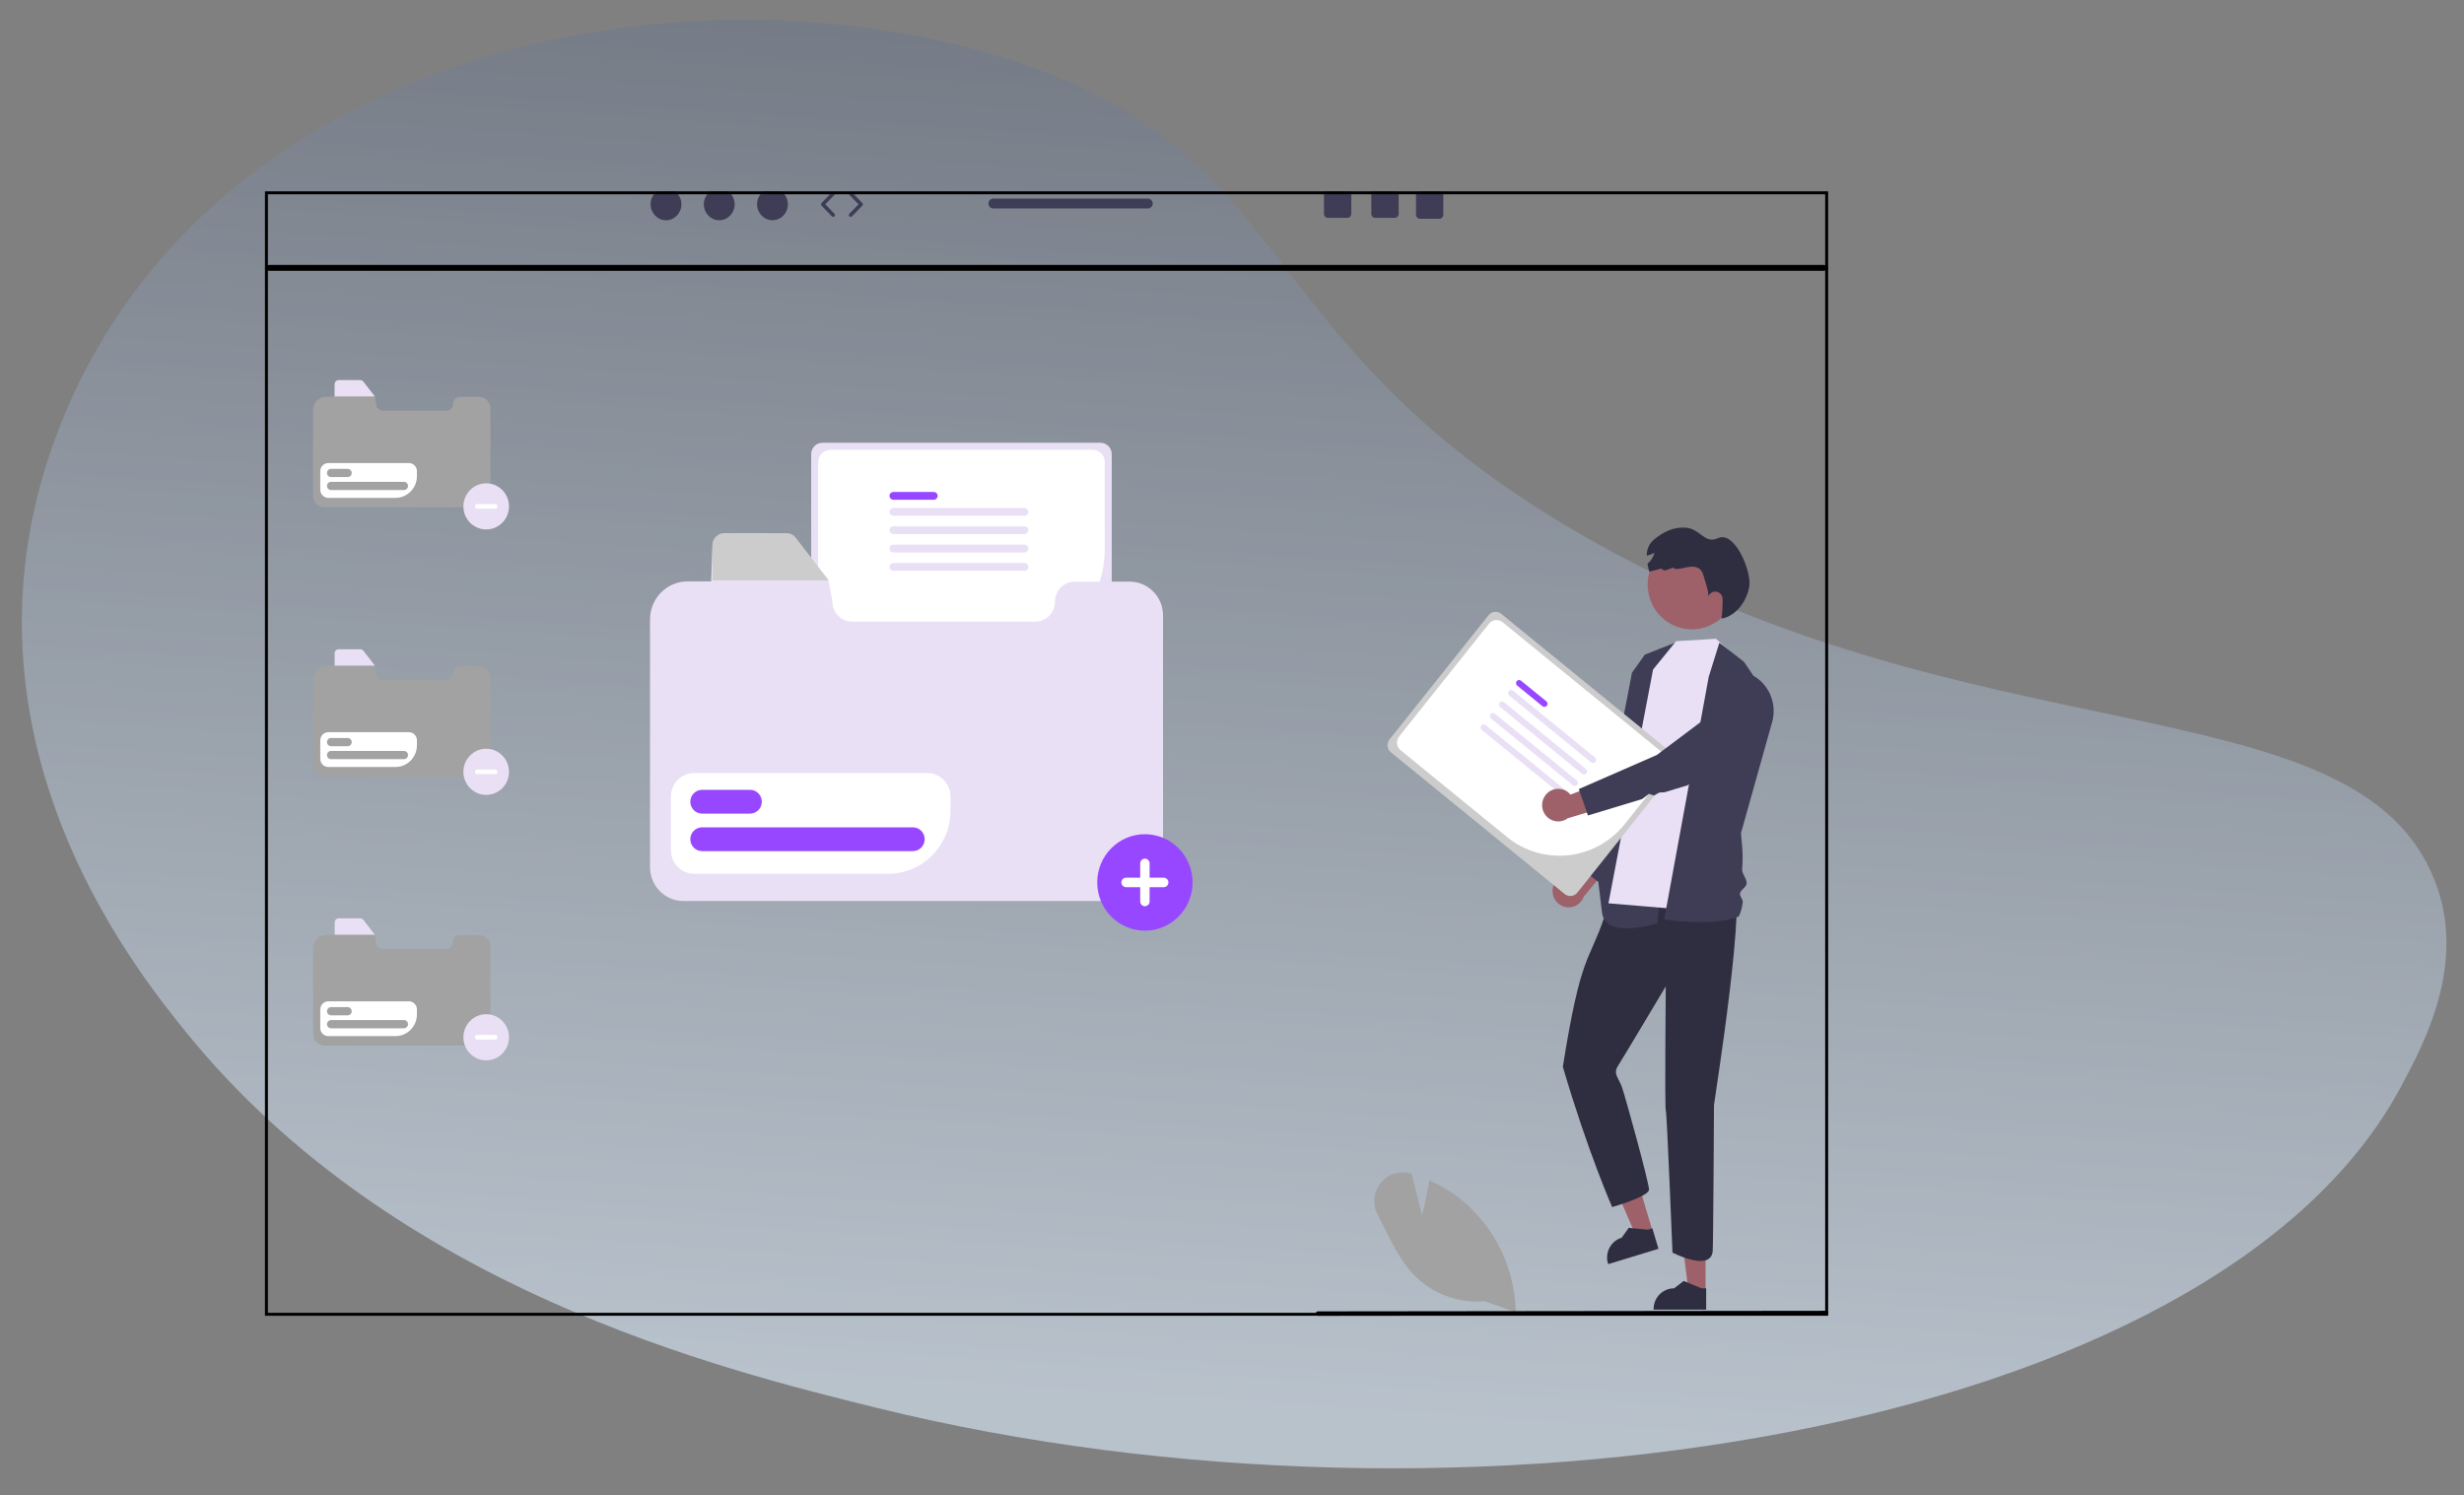 <svg width="837" height="508" viewBox="0 0 837 508" fill="none" xmlns="http://www.w3.org/2000/svg">
<rect x="0" y="0" width="837" height="508" fill="#808080" stroke="none"/>
<g opacity="0.6" clip-path="url(#clip0_19_1791)">
<path d="M825.842 296.239C796.441 231.642 669.419 258.135 536.866 181.483C422.065 115.081 442.36 51.167 341.001 19.636C266.956 -3.412 172.004 3.344 101.519 47.941C23.793 97.11 11.321 170.217 8.962 188.188C-1.723 268.759 46.281 329.808 63.41 350.913C133.996 437.832 244.64 465.138 297.712 478.258C497.09 527.492 752.164 487.221 815.448 369.427C823.751 354.012 839.109 325.406 825.842 296.239Z" fill="url(#paint0_linear_19_1791)"/>
</g>
<g clip-path="url(#clip1_19_1791)">
<path d="M504.344 442.054C495.29 442.861 486.359 439.491 480.04 432.882C475.96 428.531 473.16 422.93 470.452 417.514C469.664 415.937 468.85 414.308 468.021 412.745C466.13 409.261 466.525 404.964 469.018 401.892C471.408 398.821 475.404 397.529 479.111 398.63L479.506 398.745L483.062 412.782C483.592 410.688 484.731 405.971 485.45 401.349L485.511 400.962L485.865 401.121C489.578 402.783 493.069 404.912 496.256 407.456C507.685 416.729 514.502 430.618 514.897 445.433L514.907 445.869L504.344 442.054Z" fill="#A2A2A2"/>
<path d="M620.26 446.807L447.699 447C447.291 446.997 446.963 446.662 446.965 446.25C446.967 445.841 447.294 445.51 447.699 445.508L620.26 445.316C620.667 445.314 620.999 445.647 621 446.059C621.001 446.471 620.672 446.806 620.265 446.807H620.26Z" fill="black"/>
<path d="M162.672 134.828H156.224C154.942 134.828 153.903 135.879 153.903 137.176C153.903 138.473 152.863 139.525 151.581 139.525H130.085C128.803 139.525 127.764 138.473 127.764 137.176L127.339 134.795L123.442 129.77C123.184 129.431 122.783 129.234 122.36 129.238H115.052C114.293 129.239 113.677 129.862 113.676 130.63L113.525 134.795H110.763C108.323 134.795 106.345 136.796 106.345 139.265V168.375C106.345 170.565 108.1 172.341 110.265 172.341H162.672C164.836 172.338 166.59 170.564 166.592 168.375V138.793C166.592 136.603 164.837 134.828 162.672 134.828Z" fill="#A2A2A2"/>
<path d="M127.341 134.688H113.676V130.523C113.677 129.754 114.293 129.132 115.052 129.131H122.36C122.783 129.127 123.184 129.324 123.442 129.663L127.341 134.688Z" fill="#EAE0F5"/>
<path d="M134.337 169.138H111.521C110.017 169.136 108.799 167.903 108.797 166.382V160.07C108.799 158.549 110.017 157.316 111.521 157.314H138.906C140.41 157.316 141.628 158.549 141.63 160.07V161.76C141.625 165.833 138.363 169.133 134.337 169.138Z" fill="white"/>
<path d="M118.089 162.075H112.457C111.695 162.078 111.074 161.454 111.072 160.683C111.069 159.911 111.686 159.283 112.449 159.281H118.089C118.852 159.278 119.472 159.902 119.475 160.674C119.477 161.445 118.861 162.073 118.098 162.075H118.089Z" fill="#A2A2A2"/>
<path d="M137.215 166.482H112.457C111.695 166.485 111.074 165.861 111.072 165.09C111.069 164.318 111.686 163.69 112.449 163.688H137.215C137.978 163.685 138.598 164.309 138.601 165.081C138.603 165.852 137.987 166.48 137.224 166.482H137.215Z" fill="#A2A2A2"/>
<path d="M162.672 226.258H156.224C154.942 226.258 153.903 227.309 153.903 228.606C153.903 229.903 152.863 230.955 151.581 230.955H130.085C128.803 230.955 127.764 229.903 127.764 228.606L127.339 226.225L123.442 221.2C123.184 220.861 122.783 220.664 122.36 220.668H115.052C114.293 220.669 113.677 221.292 113.676 222.06L113.525 226.225H110.763C108.323 226.225 106.345 228.226 106.345 230.695V259.804C106.345 261.995 108.1 263.771 110.265 263.771H162.672C164.836 263.768 166.59 261.994 166.592 259.804V230.223C166.592 228.033 164.837 226.258 162.672 226.258Z" fill="#A2A2A2"/>
<path d="M127.341 226.118H113.676V221.953C113.677 221.184 114.293 220.562 115.052 220.561H122.36C122.783 220.557 123.184 220.754 123.442 221.093L127.341 226.118Z" fill="#EAE0F5"/>
<path d="M134.337 260.567H111.521C110.017 260.566 108.799 259.333 108.797 257.812V251.5C108.799 249.978 110.017 248.746 111.521 248.744H138.906C140.41 248.746 141.628 249.978 141.63 251.5V253.19C141.625 257.263 138.363 260.563 134.337 260.567Z" fill="white"/>
<path d="M118.089 253.505H112.457C111.695 253.508 111.074 252.884 111.072 252.112C111.069 251.341 111.686 250.713 112.449 250.711H118.089C118.852 250.708 119.472 251.332 119.475 252.103C119.477 252.875 118.861 253.503 118.098 253.505H118.089Z" fill="#A2A2A2"/>
<path d="M137.215 257.912H112.457C111.695 257.915 111.074 257.291 111.072 256.519C111.069 255.748 111.686 255.12 112.449 255.118H137.215C137.978 255.115 138.598 255.739 138.601 256.51C138.603 257.282 137.987 257.91 137.224 257.912H137.215Z" fill="#A2A2A2"/>
<path d="M162.672 317.687H156.224C154.942 317.687 153.903 318.739 153.903 320.036C153.903 321.333 152.863 322.384 151.581 322.384H130.085C128.803 322.384 127.764 321.333 127.764 320.036L127.339 317.655L123.442 312.63C123.184 312.291 122.783 312.094 122.36 312.098H115.052C114.293 312.099 113.677 312.722 113.676 313.49L113.525 317.655H110.763C108.323 317.655 106.345 319.656 106.345 322.125V351.234C106.345 353.425 108.1 355.2 110.265 355.2H162.672C164.836 355.198 166.59 353.423 166.592 351.234V321.652C166.592 319.463 164.837 317.687 162.672 317.687Z" fill="#A2A2A2"/>
<path d="M127.341 317.548H113.676V313.382C113.677 312.614 114.293 311.991 115.052 311.99H122.36C122.783 311.987 123.184 312.183 123.442 312.522L127.341 317.548Z" fill="#EAE0F5"/>
<path d="M134.337 351.997H111.521C110.017 351.996 108.799 350.763 108.797 349.242V342.929C108.799 341.408 110.017 340.175 111.521 340.174H138.906C140.41 340.175 141.628 341.408 141.63 342.929V344.62C141.626 348.692 138.363 351.993 134.337 351.997Z" fill="white"/>
<path d="M118.089 344.935H112.457C111.694 344.935 111.076 344.309 111.076 343.538C111.076 342.766 111.694 342.14 112.457 342.14H118.089C118.852 342.14 119.47 342.766 119.47 343.538C119.47 344.309 118.852 344.935 118.089 344.935Z" fill="#A2A2A2"/>
<path d="M137.215 349.342H112.457C111.694 349.342 111.076 348.716 111.076 347.945C111.076 347.173 111.694 346.547 112.457 346.547H137.215C137.978 346.547 138.596 347.173 138.596 347.945C138.596 348.716 137.978 349.342 137.215 349.342Z" fill="#A2A2A2"/>
<path d="M279.364 150.423C277.26 150.425 275.555 152.15 275.552 154.278V221.843C275.555 223.971 277.26 225.696 279.364 225.699H373.837C375.941 225.696 377.646 223.971 377.648 221.843V154.278C377.646 152.15 375.941 150.425 373.837 150.423H279.364Z" fill="#EAE0F5"/>
<path d="M339.86 222.411H282.033C279.769 222.408 277.934 220.552 277.931 218.261V156.98C277.934 154.69 279.769 152.833 282.033 152.831H371.168C373.432 152.833 375.267 154.69 375.27 156.98V186.59C375.248 206.364 359.407 222.388 339.86 222.411Z" fill="white"/>
<path d="M317.208 169.789H303.467C302.742 169.789 302.154 169.195 302.154 168.462C302.154 167.729 302.742 167.134 303.467 167.134H317.208C317.933 167.134 318.521 167.729 318.521 168.462C318.521 169.195 317.933 169.789 317.208 169.789Z" fill="#9747FF"/>
<path d="M348.013 175.219H303.467C302.742 175.219 302.154 174.624 302.154 173.891C302.154 173.158 302.742 172.564 303.467 172.564H348.013C348.737 172.564 349.325 173.158 349.325 173.891C349.325 174.624 348.737 175.219 348.013 175.219Z" fill="#EAE0F5"/>
<path d="M348.013 181.451H303.467C302.742 181.451 302.154 180.857 302.154 180.124C302.154 179.39 302.742 178.796 303.467 178.796H348.013C348.737 178.796 349.325 179.39 349.325 180.124C349.325 180.857 348.737 181.451 348.013 181.451Z" fill="#EAE0F5"/>
<path d="M348.013 187.683H303.467C302.742 187.683 302.154 187.089 302.154 186.356C302.154 185.623 302.742 185.028 303.467 185.028H348.013C348.737 185.028 349.325 185.623 349.325 186.356C349.325 187.089 348.737 187.683 348.013 187.683Z" fill="#EAE0F5"/>
<path d="M348.013 193.916H303.467C302.742 193.916 302.154 193.321 302.154 192.588C302.154 191.855 302.742 191.261 303.467 191.261H348.013C348.737 191.261 349.325 191.855 349.325 192.588C349.325 193.321 348.737 193.916 348.013 193.916Z" fill="#EAE0F5"/>
<path d="M383.73 197.595H365.081C361.373 197.595 358.366 200.636 358.366 204.388C358.366 208.139 355.36 211.181 351.651 211.181H289.48C285.771 211.181 282.765 208.139 282.765 204.388L281.535 197.502L270.266 182.968C269.518 181.987 268.359 181.418 267.134 181.429H246C243.803 181.432 242.022 183.232 242.02 185.455L241.583 197.502H233.593C226.536 197.502 220.814 203.289 220.814 210.429V294.622C220.814 300.958 225.892 306.094 232.155 306.094H383.73C389.989 306.086 395.061 300.954 395.067 294.622V209.064C395.067 202.73 389.991 197.595 383.73 197.595Z" fill="#EAE0F5"/>
<path d="M281.541 197.191H242.02V185.144C242.022 182.922 243.803 181.121 245.999 181.118H267.134C268.359 181.107 269.518 181.676 270.266 182.657L281.541 197.191Z" fill="#CCCCCC"/>
<path d="M301.778 296.83H235.786C231.437 296.825 227.912 293.259 227.907 288.859V270.603C227.912 266.203 231.437 262.637 235.786 262.632H314.991C319.341 262.637 322.865 266.203 322.87 270.603V275.492C322.857 287.271 313.421 296.816 301.778 296.83Z" fill="white"/>
<path d="M254.783 276.403H238.494C236.288 276.403 234.499 274.594 234.499 272.362C234.499 270.13 236.288 268.32 238.494 268.32H254.783C256.989 268.317 258.78 270.125 258.783 272.357C258.786 274.589 256.999 276.4 254.793 276.403H254.783Z" fill="#9747FF"/>
<path d="M310.101 289.15H238.494C236.288 289.15 234.499 287.34 234.499 285.108C234.499 282.876 236.288 281.067 238.494 281.067H310.101C312.307 281.064 314.098 282.871 314.101 285.103C314.104 287.335 312.318 289.147 310.111 289.15L310.101 289.15Z" fill="#9747FF"/>
<path d="M619.358 91.999H91.642C90.715 91.988 89.98 91.53 90 90.978C90.019 90.442 90.743 90.011 91.642 89.999H619.358C620.284 90.011 621.019 90.469 620.999 91.021C620.98 91.556 620.256 91.988 619.358 91.999Z" fill="black"/>
<path d="M579.366 438.808H573.559L570.796 416.148L579.367 416.148L579.366 438.808Z" fill="#9E616A"/>
<path d="M579.571 444.937L561.712 444.937V444.708C561.712 440.825 564.824 437.677 568.663 437.676L571.925 435.173L578.012 437.677L579.571 437.677L579.571 444.937Z" fill="#2F2E41"/>
<path d="M561.432 418.444L555.872 420.139L546.76 399.25L554.967 396.748L561.432 418.444Z" fill="#9E616A"/>
<path d="M563.377 424.252L546.278 429.466L546.212 429.247C545.105 425.529 547.186 421.606 550.861 420.485L553.271 417.136L559.813 417.756L561.305 417.301L563.377 424.252Z" fill="#2F2E41"/>
<path d="M553.457 295.235C553.457 295.235 547.244 304.829 545.046 311.356C539.659 327.353 537.083 323.515 530.88 362.408C539.296 391.137 547.632 410.076 547.632 410.076C547.632 410.076 560.158 406.512 560.158 404.136C560.158 401.76 552.166 372.787 550.992 369.421C549.817 366.055 547.86 364.867 549.621 362.096C551.383 359.324 565.852 335.091 565.852 335.091C565.852 335.091 565.461 376.395 565.852 377.187C566.244 377.979 568.126 425.542 568.126 425.542C568.126 425.542 581.009 432.213 581.789 425.104C581.985 423.322 582.232 376.188 582.232 375.396C582.232 374.604 594.157 300.807 588.481 297.838C582.805 294.868 553.457 295.235 553.457 295.235Z" fill="#2F2E41"/>
<path d="M527.424 302.072C527.755 299.05 530.446 296.872 533.433 297.207C533.752 297.243 534.067 297.307 534.374 297.399L545.628 281.486L549.233 290.977L537.993 304.633C536.948 307.502 533.801 308.97 530.966 307.912C528.593 307.027 527.129 304.613 527.424 302.072Z" fill="#9E616A"/>
<path d="M542.945 299.606L535.462 293.866L551.171 269.396L563.789 220.223L573.779 229.633C575.508 230.173 576.939 231.414 577.728 233.061C578.532 234.721 580.239 231.942 579.601 233.673L565.548 272.056L565.528 272.083L542.945 299.606Z" fill="#3F3D56"/>
<path d="M569.394 218.209L558.751 222.392L554.377 228.505L543.773 283.521L544.195 285.378L543.139 286.81L542.724 288.962L543.752 290.752L541.947 292.996C541.947 292.996 542.424 294.783 544.195 310.009C545.288 319.404 562.964 313.617 562.964 313.617L570.989 230.179L569.394 218.209Z" fill="#3F3D56"/>
<path d="M592.111 225.317L582.929 217.009L569.352 217.836L561.535 227.452L546.374 306.878L578.248 309.565L592.111 225.317Z" fill="#EAE0F5"/>
<path d="M584.063 218.345L592.414 224.831L595.617 229.559C601.231 232.806 603.827 239.589 601.837 245.813L591.693 281.984L591.456 282.723C591.215 283.439 592.371 289.111 591.796 295.22C591.646 296.812 593.471 298.586 593.334 300.157C593.227 301.386 591.153 302.431 591.062 303.56C590.979 304.579 592.07 305.548 592.006 306.426C591.842 308.138 591.38 309.807 590.643 311.356C582.002 314.972 565.315 312.349 565.315 312.349L580.436 229.924L584.063 218.345Z" fill="#3F3D56"/>
<path d="M574.727 213.811C583.028 213.811 589.758 207.004 589.758 198.607C589.758 190.209 583.028 183.402 574.727 183.402C566.426 183.402 559.697 190.209 559.697 198.607C559.697 207.004 566.426 213.811 574.727 213.811Z" fill="#9E616A"/>
<path d="M594.216 199.257C593.344 204.254 589.816 209.198 584.888 210.148L584.795 210.022C585.07 207.856 585.189 205.672 585.154 203.489C585.135 202.089 583.998 200.969 582.614 200.988C581.582 201.002 580.664 201.655 580.302 202.633C580.391 200.73 579.594 198.786 579.08 196.95C578.567 195.119 578.217 193.381 576.428 192.781C574.937 192.284 573.312 192.629 571.78 192.983C569.664 193.466 568.588 193.354 568.398 192.812C567.615 193.102 566.832 193.392 566.048 193.681C565.44 193.904 564.759 193.692 564.38 193.162L564.374 193.153C563.006 193.511 561.638 193.866 560.27 194.219C560.011 193.332 559.799 192.432 559.637 191.523C560.809 190.555 561.647 189.236 562.032 187.756C561.212 188.234 560.323 188.578 559.398 188.777C559.333 186.656 560.246 184.624 561.868 183.278C565.104 180.649 568.349 179.037 572.493 179.248C577.504 179.503 579.005 184.958 583.56 182.83C589.315 180.143 595.088 194.259 594.216 199.257Z" fill="#2F2E41"/>
<path d="M509.954 208.526C508.638 207.455 506.713 207.665 505.652 208.993L472.002 251.219C470.944 252.55 471.15 254.497 472.464 255.571L531.506 303.719C532.822 304.79 534.747 304.581 535.809 303.252L569.458 261.026C570.517 259.695 570.31 257.748 568.996 256.674L509.954 208.526Z" fill="#CCCCCC"/>
<path d="M511.91 284.348L475.77 254.877C474.356 253.721 474.134 251.626 475.273 250.193L505.793 211.894C506.935 210.464 509.007 210.239 510.423 211.392L566.129 256.819C567.543 257.974 567.766 260.07 566.626 261.503L551.879 280.008C542.018 292.355 524.137 294.296 511.91 284.348Z" fill="white"/>
<path d="M523.96 239.917L515.372 232.914C514.918 232.546 514.844 231.876 515.207 231.416C515.571 230.956 516.234 230.882 516.688 231.249L516.695 231.255L525.283 238.258C525.734 238.629 525.803 239.3 525.436 239.757C525.071 240.211 524.412 240.283 523.96 239.917Z" fill="#9747FF"/>
<path d="M540.508 259.01L512.668 236.307C512.214 235.94 512.14 235.269 512.503 234.809C512.867 234.35 513.53 234.275 513.984 234.643L513.991 234.648L541.83 257.351C542.282 257.722 542.35 258.393 541.983 258.85C541.619 259.304 540.96 259.375 540.508 259.01Z" fill="#EAE0F5"/>
<path d="M537.404 262.905L509.564 240.202C509.11 239.834 509.036 239.164 509.4 238.704C509.763 238.245 510.426 238.17 510.88 238.537L510.887 238.543L538.726 261.246C539.178 261.617 539.247 262.288 538.88 262.745C538.515 263.199 537.856 263.27 537.404 262.905Z" fill="#EAE0F5"/>
<path d="M534.3 266.8L506.46 244.097C506.006 243.729 505.932 243.059 506.296 242.599C506.659 242.139 507.322 242.065 507.776 242.432L507.783 242.438L535.623 265.14C536.074 265.512 536.143 266.183 535.776 266.64C535.411 267.094 534.752 267.165 534.3 266.8Z" fill="#EAE0F5"/>
<path d="M531.196 270.695L503.357 247.992C502.902 247.624 502.828 246.954 503.192 246.494C503.555 246.035 504.218 245.96 504.672 246.327L504.679 246.333L532.519 269.036C532.97 269.407 533.039 270.078 532.672 270.535C532.307 270.989 531.648 271.06 531.196 270.695Z" fill="#EAE0F5"/>
<path d="M525.134 269.944C527.065 267.613 530.498 267.307 532.801 269.261C533.047 269.469 533.274 269.699 533.48 269.947L551.563 263.005L549.367 272.927L532.531 277.998C530.09 279.801 526.667 279.26 524.885 276.791C523.394 274.724 523.497 271.894 525.134 269.944Z" fill="#9E616A"/>
<path d="M539.407 277.035L536.32 268.063L562.798 256.493L595.699 231.766L599.852 236.952C602.141 239.811 601.706 244.006 598.88 246.322C598.788 246.397 598.693 246.47 598.597 246.541L573.311 266.764L573.28 266.775L565.431 269.153L563.674 269.257L561.798 270.253L560.132 269.704L557.826 271.456L555.177 272.258L539.407 277.035Z" fill="#3F3D56"/>
<path d="M388.915 316.17C379.97 316.17 372.719 308.834 372.719 299.785C372.719 290.737 379.97 283.401 388.915 283.401C397.861 283.401 405.112 290.737 405.112 299.785C405.112 308.834 397.861 316.17 388.915 316.17Z" fill="#9747FF"/>
<path d="M395.306 298.169H390.513V293.32C390.513 292.428 389.798 291.704 388.916 291.704C388.033 291.704 387.318 292.428 387.318 293.32V298.169H382.525C381.642 298.169 380.927 298.893 380.927 299.785C380.927 300.678 381.642 301.402 382.525 301.402H387.318V306.25C387.318 307.143 388.033 307.867 388.916 307.867C389.798 307.867 390.513 307.143 390.513 306.25V301.402H395.306C396.189 301.402 396.904 300.678 396.904 299.785C396.904 298.893 396.189 298.169 395.306 298.169Z" fill="white"/>
<path d="M165.156 179.869C160.879 179.869 157.412 176.361 157.412 172.034C157.412 167.707 160.879 164.2 165.156 164.2C169.433 164.2 172.901 167.707 172.901 172.034C172.901 176.361 169.433 179.869 165.156 179.869Z" fill="#EAE0F5"/>
<path d="M168.212 171.261H162.1C161.678 171.262 161.336 171.608 161.337 172.035C161.337 172.461 161.679 172.807 162.1 172.807H168.212C168.634 172.807 168.976 172.461 168.976 172.035C168.976 171.608 168.635 171.262 168.213 171.261H168.212Z" fill="white"/>
<path d="M165.156 270.046C160.879 270.046 157.412 266.538 157.412 262.211C157.412 257.885 160.879 254.377 165.156 254.377C169.433 254.377 172.901 257.885 172.901 262.211C172.901 266.538 169.433 270.046 165.156 270.046Z" fill="#EAE0F5"/>
<path d="M168.212 261.439H162.1C161.678 261.439 161.336 261.785 161.337 262.212C161.337 262.638 161.679 262.984 162.1 262.984H168.212C168.634 262.985 168.976 262.639 168.976 262.212C168.976 261.785 168.635 261.439 168.213 261.439H168.212Z" fill="white"/>
<path d="M165.156 360.223C160.879 360.223 157.412 356.716 157.412 352.389C157.412 348.062 160.879 344.554 165.156 344.554C169.433 344.554 172.901 348.062 172.901 352.389C172.901 356.716 169.433 360.223 165.156 360.223Z" fill="#EAE0F5"/>
<path d="M168.212 351.616H162.1C161.678 351.616 161.336 351.962 161.337 352.389C161.337 352.816 161.679 353.162 162.1 353.162H168.212C168.634 353.162 168.976 352.816 168.976 352.389C168.976 351.962 168.635 351.616 168.213 351.616H168.212Z" fill="white"/>
<path d="M226.235 74.827C229.126 74.827 231.47 72.403 231.47 69.413C231.47 66.423 229.126 63.999 226.235 63.999C223.344 63.999 221 66.423 221 69.413C221 72.403 223.344 74.827 226.235 74.827Z" fill="#3F3D56"/>
<path d="M244.32 74.827C247.211 74.827 249.555 72.403 249.555 69.413C249.555 66.423 247.211 63.999 244.32 63.999C241.429 63.999 239.085 66.423 239.085 69.413C239.085 72.403 241.429 74.827 244.32 74.827Z" fill="#3F3D56"/>
<path d="M262.405 74.827C265.296 74.827 267.64 72.403 267.64 69.413C267.64 66.423 265.296 63.999 262.405 63.999C259.514 63.999 257.17 66.423 257.17 69.413C257.17 72.403 259.514 74.827 262.405 74.827Z" fill="#3F3D56"/>
<path d="M283.026 73.692C282.866 73.692 282.705 73.629 282.584 73.504L279.051 69.851C278.816 69.608 278.816 69.219 279.051 68.975L282.584 65.323C282.824 65.076 283.216 65.072 283.459 65.313C283.704 65.555 283.708 65.951 283.469 66.199L280.36 69.413L283.469 72.628C283.708 72.875 283.704 73.272 283.459 73.514C283.339 73.633 283.183 73.692 283.026 73.692Z" fill="#3F3D56"/>
<path d="M288.962 73.692C288.806 73.692 288.65 73.633 288.529 73.514C288.285 73.272 288.28 72.876 288.52 72.628L291.628 69.413L288.52 66.198C288.28 65.951 288.285 65.555 288.529 65.313C288.773 65.071 289.166 65.075 289.405 65.323L292.937 68.975C293.172 69.219 293.172 69.608 292.937 69.851L289.405 73.504C289.283 73.629 289.123 73.692 288.962 73.692Z" fill="#3F3D56"/>
<path d="M473.756 64.626H467.188C466.439 64.626 465.833 65.24 465.833 65.998V72.648C465.833 73.406 466.439 74.02 467.188 74.02H473.756C474.505 74.02 475.118 73.406 475.118 72.648V65.998C475.118 65.24 474.505 64.626 473.756 64.626Z" fill="#3F3D56"/>
<path d="M457.661 64.626H451.093C450.344 64.626 449.737 65.24 449.737 65.998V72.648C449.737 73.406 450.344 74.02 451.093 74.02H457.661C458.41 74.02 459.023 73.406 459.023 72.648V65.998C459.023 65.24 458.41 64.626 457.661 64.626Z" fill="#3F3D56"/>
<path d="M488.923 64.939H482.355C481.606 64.939 480.999 65.553 480.999 66.311V72.962C480.999 73.719 481.606 74.333 482.355 74.333H488.923C489.672 74.333 490.285 73.719 490.285 72.962V66.311C490.285 65.553 489.672 64.939 488.923 64.939Z" fill="#3F3D56"/>
<path d="M389.923 67.469H337.421C336.504 67.469 335.768 68.221 335.768 69.141C335.768 70.062 336.504 70.813 337.421 70.813H389.923C390.833 70.813 391.576 70.062 391.576 69.141C391.576 68.221 390.833 67.469 389.923 67.469Z" fill="#3F3D56"/>
</g>
<rect x="90.5" y="65.499" width="530" height="381" stroke="black"/>
<defs>
<linearGradient id="paint0_linear_19_1791" x1="430.436" y1="-61.677" x2="393.961" y2="475.718" gradientUnits="userSpaceOnUse">
<stop stop-color="#5C6577"/>
<stop offset="1" stop-color="#DEEEFE"/>
</linearGradient>
<clipPath id="clip0_19_1791">
<rect width="821.176" height="487.933" fill="white" transform="matrix(-1 -0.023 0.031 1 821.793 19.729)"/>
</clipPath>
<clipPath id="clip1_19_1791">
<rect x="90" y="64.999" width="531" height="382" fill="white"/>
</clipPath>
</defs>
</svg>
